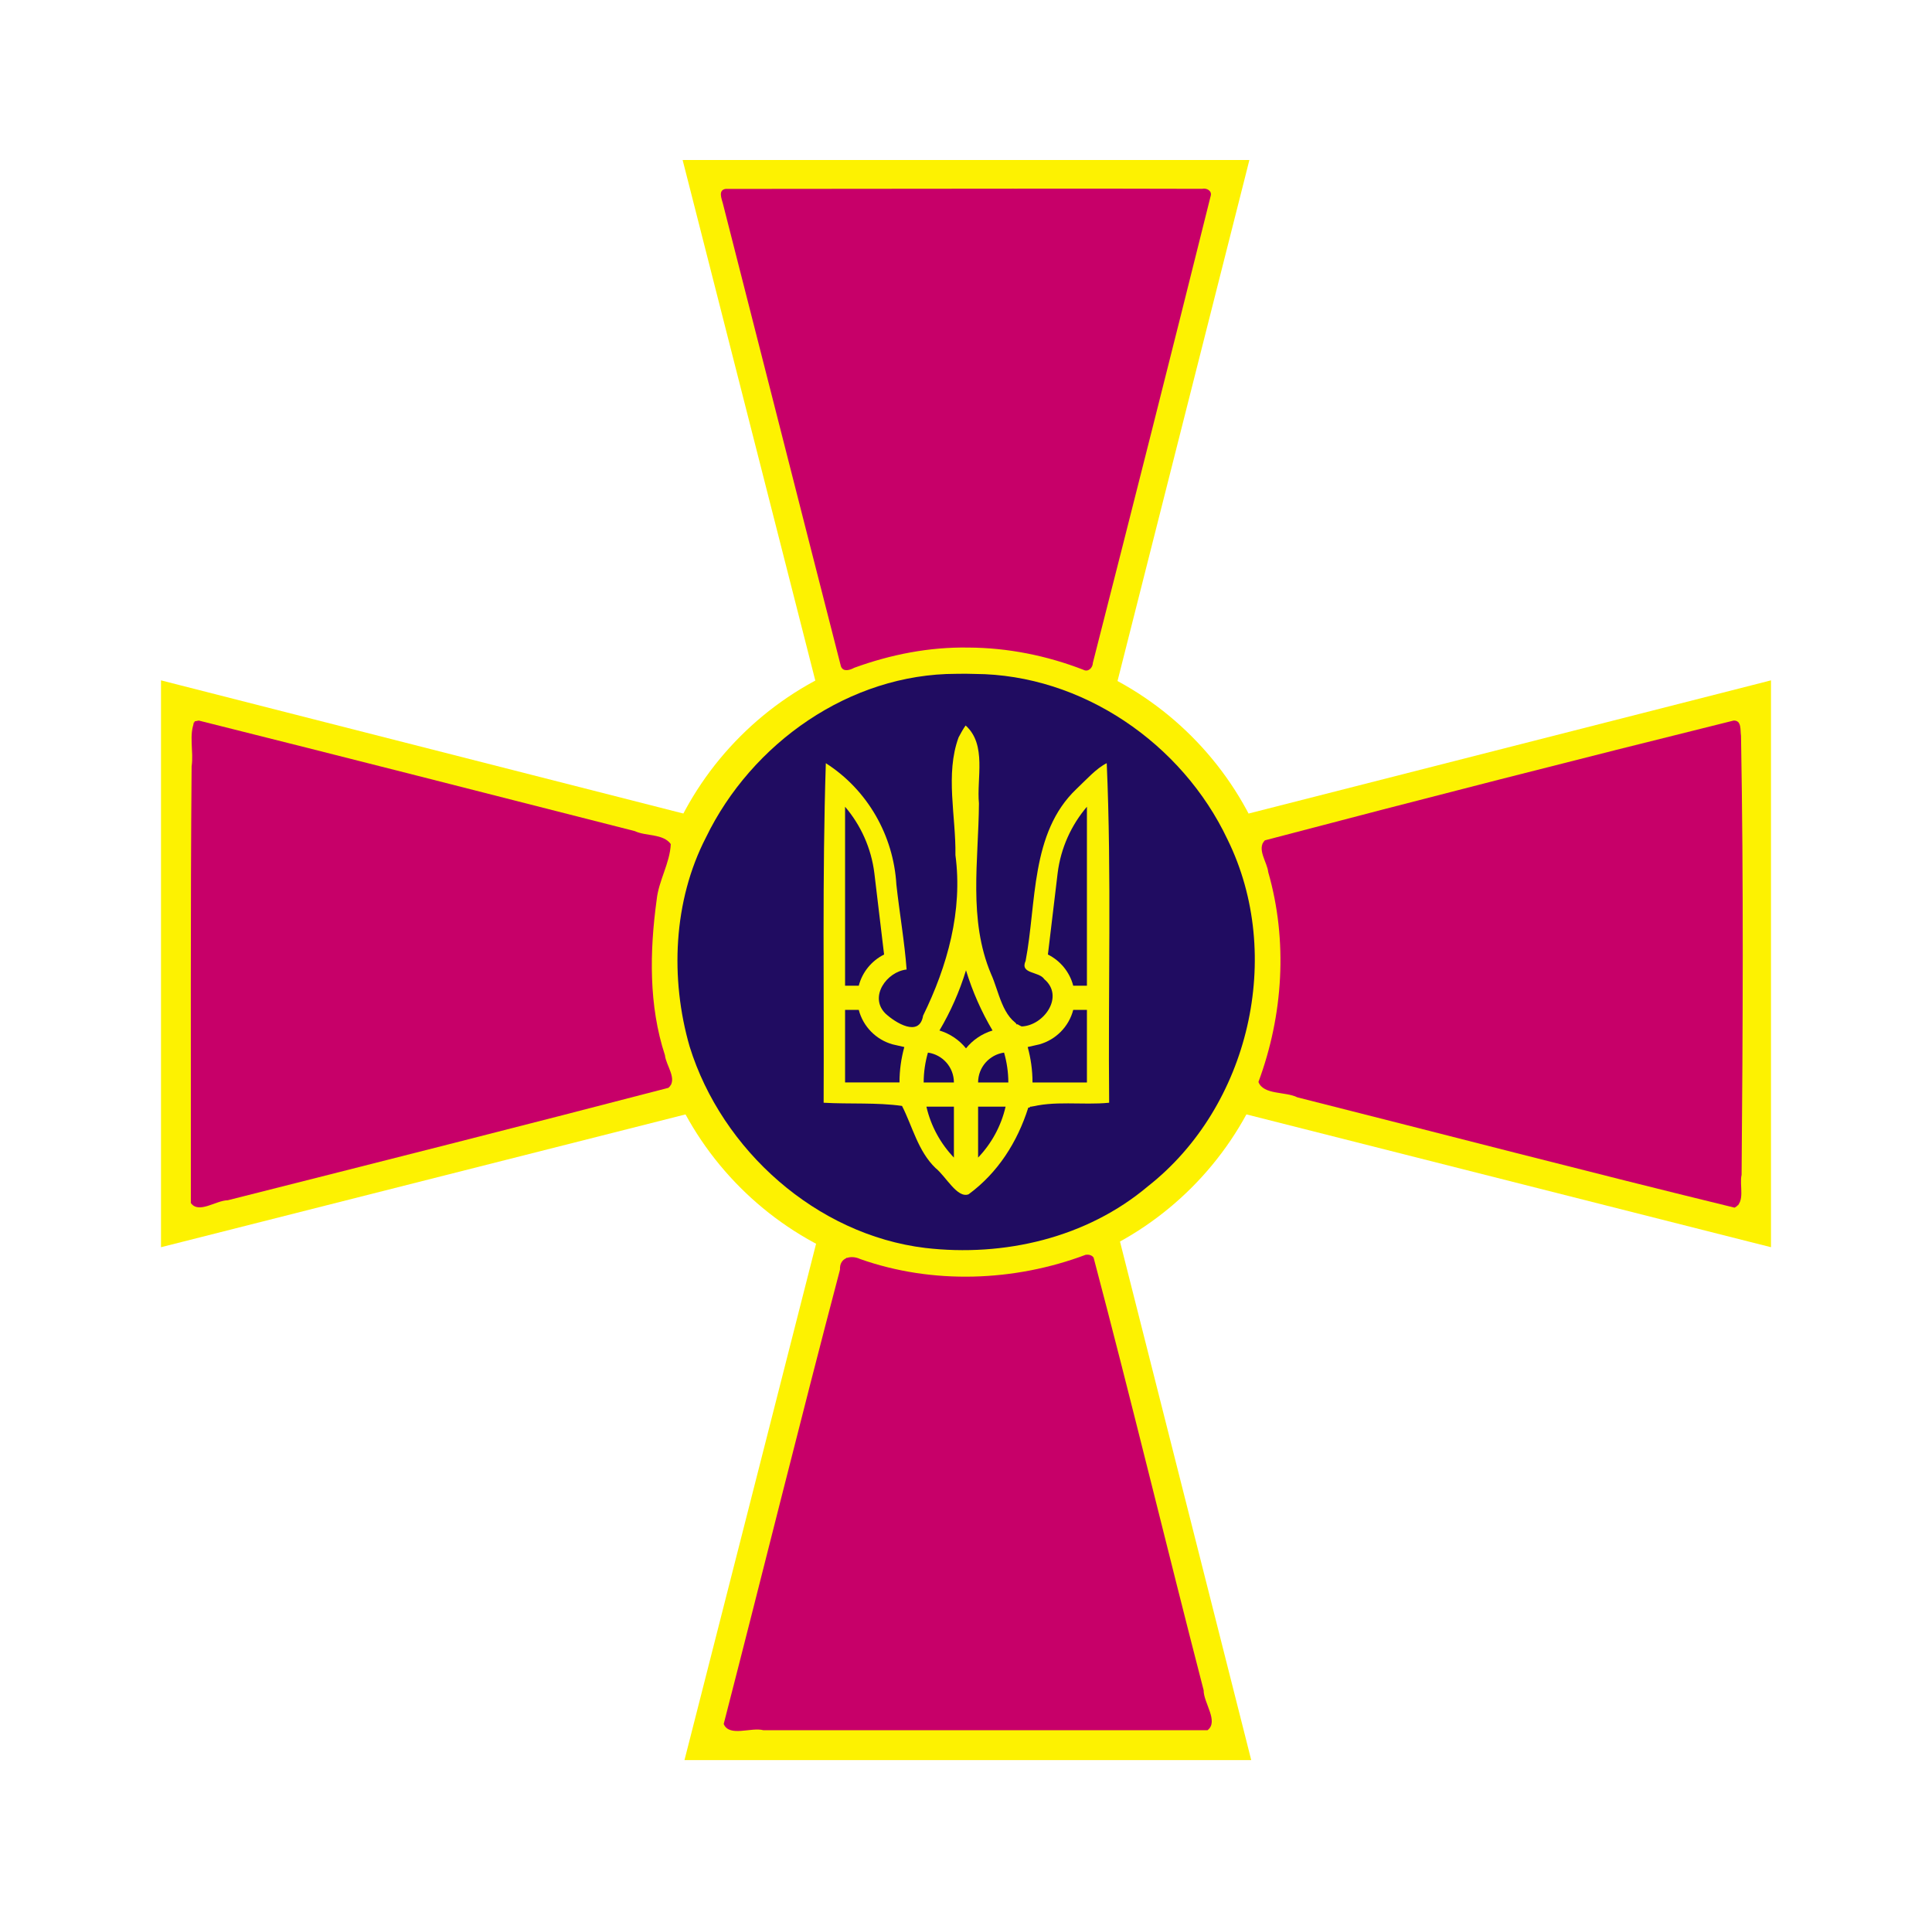 <?xml version="1.0" encoding="UTF-8" standalone="no"?>
<!-- Created with Inkscape (http://www.inkscape.org/) -->

<svg
   xmlns:dc="http://purl.org/dc/elements/1.1/"
   xmlns:cc="http://creativecommons.org/ns#"
   xmlns:rdf="http://www.w3.org/1999/02/22-rdf-syntax-ns#"
   xmlns:svg="http://www.w3.org/2000/svg"
   xmlns="http://www.w3.org/2000/svg"
   xmlns:xlink="http://www.w3.org/1999/xlink"
   xmlns:sodipodi="http://sodipodi.sourceforge.net/DTD/sodipodi-0.dtd"
   xmlns:inkscape="http://www.inkscape.org/namespaces/inkscape"
   width="776.923"
   height="771.998"
   id="svg2"
   version="1.1"
   inkscape:version="0.48.3.1 r9886"
   sodipodi:docname="VSU.svg">
  <defs
     id="defs4">
    <filter
       color-interpolation-filters="sRGB"
       id="filter4322"
       inkscape:label="Drop Shadow">
      <feFlood
         id="feFlood4324"
         flood-opacity="1"
         flood-color="rgb(0,0,0)"
         result="flood" />
      <feComposite
         id="feComposite4326"
         in2="SourceGraphic"
         in="flood"
         operator="in"
         result="composite1" />
      <feGaussianBlur
         id="feGaussianBlur4328"
         stdDeviation="5"
         result="blur" />
      <feOffset
         id="feOffset4330"
         dx="0"
         dy="0"
         result="offset" />
      <feComposite
         id="feComposite4332"
         in2="offset"
         in="SourceGraphic"
         operator="over"
         result="composite2" />
    </filter>
    <filter
       id="filter4443"
       inkscape:label="Inner Shadow"
       inkscape:menu="Shadows and Glows"
       inkscape:menu-tooltip="Adds a colorizable drop shadow inside"
       color-interpolation-filters="sRGB">
      <feGaussianBlur
         id="feGaussianBlur4445"
         stdDeviation="4"
         result="result8" />
      <feOffset
         id="feOffset4447"
         dx="4"
         dy="4"
         result="result11" />
      <feComposite
         id="feComposite4449"
         in2="result11"
         result="result6"
         in="SourceGraphic"
         operator="in" />
      <feFlood
         id="feFlood4451"
         result="result10"
         in="result6"
         flood-opacity="1"
         flood-color="rgb(0,0,0)" />
      <feBlend
         id="feBlend4453"
         in2="result10"
         mode="normal"
         in="result6"
         result="result12" />
      <feComposite
         id="feComposite4455"
         in2="SourceGraphic"
         result="result2"
         operator="in" />
    </filter>
    <filter
       id="filter4457"
       inkscape:label="Darken edges"
       inkscape:menu="Shadows and Glows"
       inkscape:menu-tooltip="Darken the edges with an inner blur"
       color-interpolation-filters="sRGB">
      <feGaussianBlur
         id="feGaussianBlur4459"
         result="result6"
         stdDeviation="5" />
      <feComposite
         id="feComposite4461"
         in2="result6"
         operator="atop"
         in="SourceGraphic"
         result="result8" />
      <feComposite
         id="feComposite4463"
         in2="SourceAlpha"
         in="result8"
         operator="atop"
         result="result9" />
    </filter>
    <filter
       id="filter4457-6"
       inkscape:label="Darken edges"
       inkscape:menu="Shadows and Glows"
       inkscape:menu-tooltip="Darken the edges with an inner blur"
       color-interpolation-filters="sRGB">
      <feGaussianBlur
         id="feGaussianBlur4459-4"
         result="result6"
         stdDeviation="5" />
      <feComposite
         id="feComposite4461-7"
         in2="result6"
         operator="atop"
         in="SourceGraphic"
         result="result8" />
      <feComposite
         id="feComposite4463-2"
         in2="SourceAlpha"
         in="result8"
         operator="atop"
         result="result9" />
    </filter>
    <filter
       id="filter4457-2"
       inkscape:label="Darken edges"
       inkscape:menu="Shadows and Glows"
       inkscape:menu-tooltip="Darken the edges with an inner blur"
       color-interpolation-filters="sRGB">
      <feGaussianBlur
         id="feGaussianBlur4459-9"
         result="result6"
         stdDeviation="5" />
      <feComposite
         id="feComposite4461-3"
         in2="result6"
         operator="atop"
         in="SourceGraphic"
         result="result8" />
      <feComposite
         id="feComposite4463-4"
         in2="SourceAlpha"
         in="result8"
         operator="atop"
         result="result9" />
    </filter>
    <filter
       id="filter4457-1"
       inkscape:label="Darken edges"
       inkscape:menu="Shadows and Glows"
       inkscape:menu-tooltip="Darken the edges with an inner blur"
       color-interpolation-filters="sRGB">
      <feGaussianBlur
         id="feGaussianBlur4459-1"
         result="result6"
         stdDeviation="5" />
      <feComposite
         id="feComposite4461-70"
         in2="result6"
         operator="atop"
         in="SourceGraphic"
         result="result8" />
      <feComposite
         id="feComposite4463-28"
         in2="SourceAlpha"
         in="result8"
         operator="atop"
         result="result9" />
    </filter>
    <filter
       id="filter4641"
       inkscape:label="Darken edges"
       inkscape:menu="Shadows and Glows"
       inkscape:menu-tooltip="Darken the edges with an inner blur"
       color-interpolation-filters="sRGB">
      <feGaussianBlur
         id="feGaussianBlur4643"
         result="result6"
         stdDeviation="1.5" />
      <feComposite
         id="feComposite4645"
         in2="result6"
         operator="atop"
         in="SourceGraphic"
         result="result8" />
      <feComposite
         id="feComposite4647"
         in2="SourceAlpha"
         in="result8"
         operator="atop"
         result="result9" />
    </filter>
  </defs>
  <sodipodi:namedview
     id="base"
     pagecolor="#ffffff"
     bordercolor="#666666"
     borderopacity="1.0"
     inkscape:pageopacity="0.0"
     inkscape:pageshadow="2"
     inkscape:zoom="0.70710678"
     inkscape:cx="200.56602"
     inkscape:cy="522.63232"
     inkscape:document-units="px"
     inkscape:current-layer="layer1"
     showgrid="false"
     inkscape:window-width="1280"
     inkscape:window-height="1000"
     inkscape:window-x="0"
     inkscape:window-y="24"
     inkscape:window-maximized="1"
     fit-margin-top="0"
     fit-margin-left="0"
     fit-margin-right="0"
     fit-margin-bottom="0" />
  <g
     inkscape:label="Layer 1"
     inkscape:groupmode="layer"
     id="layer1"
     transform="translate(551.319,-97.792)">
    <g
       id="g4280"
       transform="translate(1049.955,-1662.009)"
       style="stroke:none;filter:url(#filter4322)">
      <g
         style="stroke:none"
         transform="translate(-1584.503,1465.728)"
         id="g3511">
        <g
           style="stroke:none"
           id="g3508">
          <use
             style="stroke:none"
             height="744.09"
             width="744.094"
             transform="matrix(-1,0,0,1,743.38,0)"
             id="use4620"
             xlink:href="#use4618"
             y="0"
             x="0" />
        </g>
        <use
           style="stroke:none"
           x="0"
           y="0"
           xlink:href="#g4593-0"
           id="use4618"
           transform="matrix(0,1,-1,0,1053.814,309.874)"
           width="744.094"
           height="744.09" />
      </g>
      <g
         transform="translate(-1584.503,1465.728)"
         id="g3525"
         style="stroke:none">
        <g
           id="g3505"
           style="stroke:none">
          <g
             transform="matrix(1,0,0,-1,-292.21,1216.113)"
             id="use4603"
             style="stroke:none">
            <path
               sodipodi:nodetypes="ccccc"
               id="path4055"
               d="m 618.997,455.725 -59.846,-234.781 210.996,0 -59.432,234.781 -91.718,0 z"
               style="fill:#c70069;fill-opacity:1;stroke:none"
               inkscape:connector-curvature="0" />
            <path
               style="font-size:medium;font-style:normal;font-variant:normal;font-weight:normal;font-stretch:normal;text-indent:0;text-align:start;text-decoration:none;line-height:normal;letter-spacing:normal;word-spacing:normal;text-transform:none;direction:ltr;block-progression:tb;writing-mode:lr-tb;text-anchor:start;color:#000000;fill:#fdf201;fill-opacity:1;fill-rule:nonzero;stroke:none;stroke-width:0.5;marker:none;visibility:visible;display:inline;overflow:visible;enable-background:accumulate;font-family:AlArabiya;-inkscape-font-specification:AlArabiya"
               d="m 550.688,214.375 2.094,8.188 59.844,234.781 1.25,4.969 5.125,0 91.719,0 5.125,0 1.25,-4.969 59.438,-234.781 2.062,-8.188 -8.438,0 -211,0 -8.469,0 z m 16.938,13.156 194.062,0 -56.094,221.625 -81.469,0 -56.5,-221.625 z"
               id="path4057"
               inkscape:connector-curvature="0" />
          </g>
        </g>
        <g
           id="g4593-0"
           transform="translate(-292.951,144.031)"
           style="stroke:none">
          <path
             inkscape:connector-curvature="0"
             style="fill:#c70069;fill-opacity:1;stroke:none"
             d="m 618.997,455.725 -59.846,-234.781 210.996,0 -59.432,234.781 -91.718,0 z"
             id="path3795"
             sodipodi:nodetypes="ccccc" />
          <path
             inkscape:connector-curvature="0"
             id="path3797"
             d="m 550.688,214.375 2.094,8.188 59.844,234.781 1.25,4.969 5.125,0 91.719,0 5.125,0 1.25,-4.969 59.438,-234.781 2.062,-8.188 -8.438,0 -211,0 -8.469,0 z m 16.938,13.156 194.062,0 -56.094,221.625 -81.469,0 -56.5,-221.625 z"
             style="font-size:medium;font-style:normal;font-variant:normal;font-weight:normal;font-stretch:normal;text-indent:0;text-align:start;text-decoration:none;line-height:normal;letter-spacing:normal;word-spacing:normal;text-transform:none;direction:ltr;block-progression:tb;writing-mode:lr-tb;text-anchor:start;color:#000000;fill:#fdf201;fill-opacity:1;fill-rule:nonzero;stroke:none;stroke-width:0.5;marker:none;visibility:visible;display:inline;overflow:visible;enable-background:accumulate;font-family:AlArabiya;-inkscape-font-specification:AlArabiya" />
        </g>
      </g>
      <path
         transform="matrix(2.009,0,0,2.009,-1861.264,1698.455)"
         d="m 383.353,223.027 c 0,33.474 -27.136,60.609 -60.609,60.609 -33.474,0 -60.609,-27.136 -60.609,-60.609 0,-33.474 27.136,-60.609 60.609,-60.609 33.474,0 60.609,27.136 60.609,60.609 z"
         sodipodi:ry="60.609154"
         sodipodi:rx="60.609154"
         sodipodi:cy="223.02695"
         sodipodi:cx="322.74374"
         style="fill:#200c61;fill-opacity:1;stroke:none"
         sodipodi:type="arc"
         id="path4696" />
      <g
         transform="translate(-1584.503,1465.728)"
         id="g4645"
         style="stroke:none">
        <path
           style="fill:#fbf203;fill-opacity:1;fill-rule:evenodd;stroke:none"
           d="m 371.69,583.593 c -4.532,5.142 -7.294,11.873 -7.294,19.261 0.269,16.222 2.259,32.411 2.431,48.627 0.36,15.114 -4.174,29.309 -9.688,43.157 -1.837,3.827 -3.824,7.572 -5.813,11.321 l -5.85,-1.178 c -5.264,-1.052 -8.689,-6.171 -7.636,-11.435 0.921,-4.606 4.975,-7.805 9.498,-7.826 l 2.127,0.228 -4.749,-39.662 c -1.552,-17.662 -10.664,-33.154 -24.086,-43.233 -2.306,-1.732 -4.75,-3.316 -7.294,-4.711 l 0,140.868 32.52,0 c 2.432,13.2 9.696,24.699 19.907,32.596 2.429,1.674 4.463,3.882 5.926,6.458 1.463,-2.577 3.498,-4.784 5.926,-6.458 10.211,-7.897 17.475,-19.396 19.907,-32.596 l 32.52,0 0,-140.868 c -2.544,1.395 -4.988,2.979 -7.294,4.711 -13.422,10.079 -22.534,25.571 -24.086,43.233 l -4.749,39.662 2.127,-0.228 c 4.522,0.021 8.577,3.22 9.498,7.826 1.052,5.264 -2.372,10.383 -7.636,11.435 l -5.85,1.178 c -1.988,-3.749 -3.975,-7.494 -5.812,-11.321 -5.513,-13.848 -10.047,-28.043 -9.688,-43.157 0.173,-16.217 2.163,-32.406 2.431,-48.627 0,-7.388 -2.762,-14.119 -7.294,-19.261 z m -48.627,34.837 c 6.294,7.386 10.518,16.591 11.777,26.707 l 3.913,32.71 c -4.983,2.481 -8.76,7.031 -10.181,12.537 l -5.509,0 0,-71.953 z m 97.255,0 0,71.953 -5.509,0 c -1.422,-5.506 -5.199,-10.056 -10.181,-12.537 l 3.913,-32.71 c 1.259,-10.116 5.483,-19.321 11.777,-26.707 z m -48.627,65.761 c 2.612,8.545 6.207,16.658 10.675,24.2 -4.25,1.291 -7.949,3.803 -10.675,7.18 -2.726,-3.377 -6.425,-5.889 -10.675,-7.18 4.469,-7.541 8.063,-15.655 10.675,-24.2 z m -48.627,15.918 5.509,0 c 1.737,6.712 6.977,12.015 13.638,13.866 l 4.673,1.064 c -1.251,4.536 -1.938,9.315 -1.938,14.246 l -21.882,0 0,-29.176 z m 91.746,0 5.509,0 0,29.176 -21.882,0 c 0,-4.932 -0.686,-9.711 -1.938,-14.246 l 4.673,-1.064 c 6.662,-1.851 11.902,-7.155 13.638,-13.866 z m -58.429,17.172 c 5.9,0.834 10.447,5.876 10.447,12.005 l -12.157,0 c 0,-4.169 0.618,-8.187 1.71,-12.005 z m 30.62,0 c 1.092,3.818 1.71,7.836 1.71,12.005 l -12.157,0 c 0,-6.129 4.548,-11.171 10.447,-12.005 z m -31.228,21.73 11.055,0 0,20.477 c -5.365,-5.609 -9.263,-12.652 -11.055,-20.477 z m 20.781,0 11.055,0 c -1.793,7.825 -5.69,14.868 -11.055,20.477 l 0,-20.477 z"
           id="path7306-9"
           inkscape:connector-curvature="0" />
        <path
           style="font-size:medium;font-style:normal;font-variant:normal;font-weight:normal;font-stretch:normal;text-indent:0;text-align:start;text-decoration:none;line-height:normal;letter-spacing:normal;word-spacing:normal;text-transform:none;direction:ltr;block-progression:tb;writing-mode:lr-tb;text-anchor:start;color:#000000;fill:#fdf201;fill-opacity:1;fill-rule:nonzero;stroke:none;stroke-width:0.5;marker:none;visibility:visible;display:inline;overflow:visible;enable-background:accumulate;font-family:AlArabiya;-inkscape-font-specification:AlArabiya"
           d="m 371.703,552.501 c -70.812,0 -128.399,57.525 -128.399,128.337 0,70.812 57.587,128.337 128.399,128.337 70.812,0 128.337,-57.525 128.337,-128.337 0,-70.812 -57.525,-128.337 -128.337,-128.337 z m 0,13.122 c 63.697,0 115.151,51.517 115.151,115.214 0,63.697 -51.454,115.214 -115.151,115.214 -63.697,0 -115.214,-51.517 -115.214,-115.214 0,-63.697 51.517,-115.214 115.214,-115.214 z"
           id="path2915"
           inkscape:connector-curvature="0" />
      </g>
    </g>
    <path
       style="color:#000000;fill:#c70069;fill-opacity:1;fill-rule:nonzero;stroke:none;stroke-width:4;marker:none;visibility:visible;display:inline;overflow:visible;enable-background:accumulate;filter:url(#filter4457)"
       d="m 407.678,75.858 c -38.637,0.022 -77.274,0.067 -115.91,0.099 -3.089,0.49 -1.56,3.952 -1.06,5.923 15.838,61.998 31.561,124.035 47.453,186.012 0.888,2.445 3.698,1.49 5.37,0.586 14.7,-5.349 30.192,-8.389 45.873,-8.121 15.802,0.072 31.495,3.205 46.233,8.922 1.968,1.078 3.806,-0.801 3.842,-2.777 15.942,-62.485 31.746,-125.004 47.339,-187.584 0.746,-2.148 -1.527,-3.445 -3.414,-2.999 -25.242,-0.101 -50.485,-0.07 -75.727,-0.061 z"
       id="path4441"
       inkscape:connector-curvature="0"
       transform="translate(-551.319,97.792)" />
    <path
       style="color:#000000;fill:#c70069;fill-opacity:1;fill-rule:nonzero;stroke:none;stroke-width:4;marker:none;visibility:visible;display:inline;overflow:visible;enable-background:accumulate;filter:url(#filter4457-6)"
       d="m 697.152,289.706 c -62.937,15.614 -125.793,31.657 -188.5,48.156 -3.423,3.445 0.969,8.809 1.344,12.781 7.941,27.61 6.024,57.561 -3.938,84.375 2.047,5.272 10.87,3.756 15.661,6.175 58.598,14.779 117.118,30.049 175.807,44.356 4.5,-2.197 1.829,-9.087 2.828,-13.187 0.49,-58.849 0.816,-117.72 -0.234,-176.563 -0.367,-2.125 0.37,-6.192 -2.969,-6.094 z"
       id="path4494"
       inkscape:connector-curvature="0"
       transform="translate(-551.319,97.792)" />
    <path
       style="color:#000000;fill:#c70069;fill-opacity:1;fill-rule:nonzero;stroke:none;stroke-width:4;marker:none;visibility:visible;display:inline;overflow:visible;enable-background:accumulate;filter:url(#filter4457-1)"
       d="m 78.308,290.019 c -2.509,5.193 -0.358,12.271 -1.25,18.062 -0.509,58.53 -0.248,117.062 -0.312,175.594 3.16,4.494 10.132,-1.068 14.847,-1.105 59.106,-14.928 118.225,-29.843 177.215,-45.208 3.871,-3.355 -1.038,-9.007 -1.406,-13.094 -6.569,-19.98 -6.168,-41.795 -3.344,-62.438 0.798,-7.792 5.34,-14.762 5.688,-22.469 -3.078,-4.247 -9.965,-3.074 -14.47,-5.209 -58.43,-14.885 -116.852,-29.811 -175.343,-44.447 l -0.982,0.189 -0.643,0.124 z"
       id="path4599"
       inkscape:connector-curvature="0"
       transform="translate(-551.319,97.792)" />
    <path
       style="color:#000000;fill:#c70069;fill-opacity:1;fill-rule:nonzero;stroke:none;stroke-width:4;marker:none;visibility:visible;display:inline;overflow:visible;enable-background:accumulate;filter:url(#filter4457-2)"
       d="m 436.621,504.487 c -28.728,10.806 -61.585,12.018 -90.719,1.719 -3.562,-1.688 -8.38,-0.706 -8.105,4.238 -16.015,60.787 -31.08,121.826 -46.77,182.7 2.225,5.351 11.055,1.188 15.938,2.5 59.542,0 119.083,0 178.625,0 4.612,-3.517 -1.609,-11.001 -1.564,-16.055 -14.98,-57.913 -28.967,-116.156 -44.248,-173.945 -0.686,-1.032 -2,-1.3 -3.156,-1.156 z"
       id="path4601"
       inkscape:connector-curvature="0"
       transform="translate(-551.319,97.792)" />
    <path
       style="color:#000000;fill:#200c61;fill-opacity:1;fill-rule:nonzero;stroke:none;stroke-width:4;marker:none;visibility:visible;display:inline;overflow:visible;enable-background:accumulate;filter:url(#filter4457-1)"
       d="m 384.552,270.917 c -42.836,-0.003 -82.29,27.857 -100.674,65.805 -13.148,25.465 -14.472,56.691 -6.541,84.102 12.947,41.632 51.026,75.62 94.708,80.92 31.684,3.69 64.923,-4.003 89.582,-24.793 40.746,-32.014 54.96,-92.81 32.003,-139.426 -18.237,-38.594 -58.495,-66.343 -101.609,-66.562 -2.489,-0.087 -4.98,-0.117 -7.469,-0.046 z m 3.756,20.771 c 8.591,7.699 4.384,21.228 5.357,31.333 -0.148,22.895 -4.348,46.739 4.852,68.546 3.257,7.075 4.474,17.718 12.33,21.125 8.949,-0.347 17.286,-12.07 9.104,-19.003 -2.115,-3.231 -9.951,-1.988 -7.513,-7.38 4.454,-23.279 1.878,-51.447 20.418,-69.076 3.792,-3.57 8.073,-8.407 12.198,-10.386 1.978,45.454 0.512,91.019 0.972,136.516 -10.709,1.078 -22.451,-1.052 -32.527,1.989 -4.404,13.865 -12.215,26.161 -23.99,34.819 -4.571,1.768 -9.148,-7.252 -13.31,-10.556 -7.076,-6.818 -9.295,-16.854 -13.468,-24.97 -10.158,-1.444 -21.074,-0.677 -31.522,-1.281 0.218,-45.503 -0.581,-91.031 0.884,-136.516 16.779,10.728 27.21,29.043 28.371,48.807 1.223,11.186 3.343,23.424 4.112,34.146 -8.039,0.876 -15.205,10.982 -8.529,17.678 3.896,3.637 13.699,9.802 15.16,0.873 9.787,-19.947 16,-42.171 13.002,-64.554 0.243,-15.594 -4.182,-32.476 1.271,-47.334 0.857,-1.604 1.795,-3.355 2.828,-4.773 z"
       id="path4639"
       inkscape:connector-curvature="0"
       transform="translate(-551.319,97.792)" />
  </g>
</svg>
